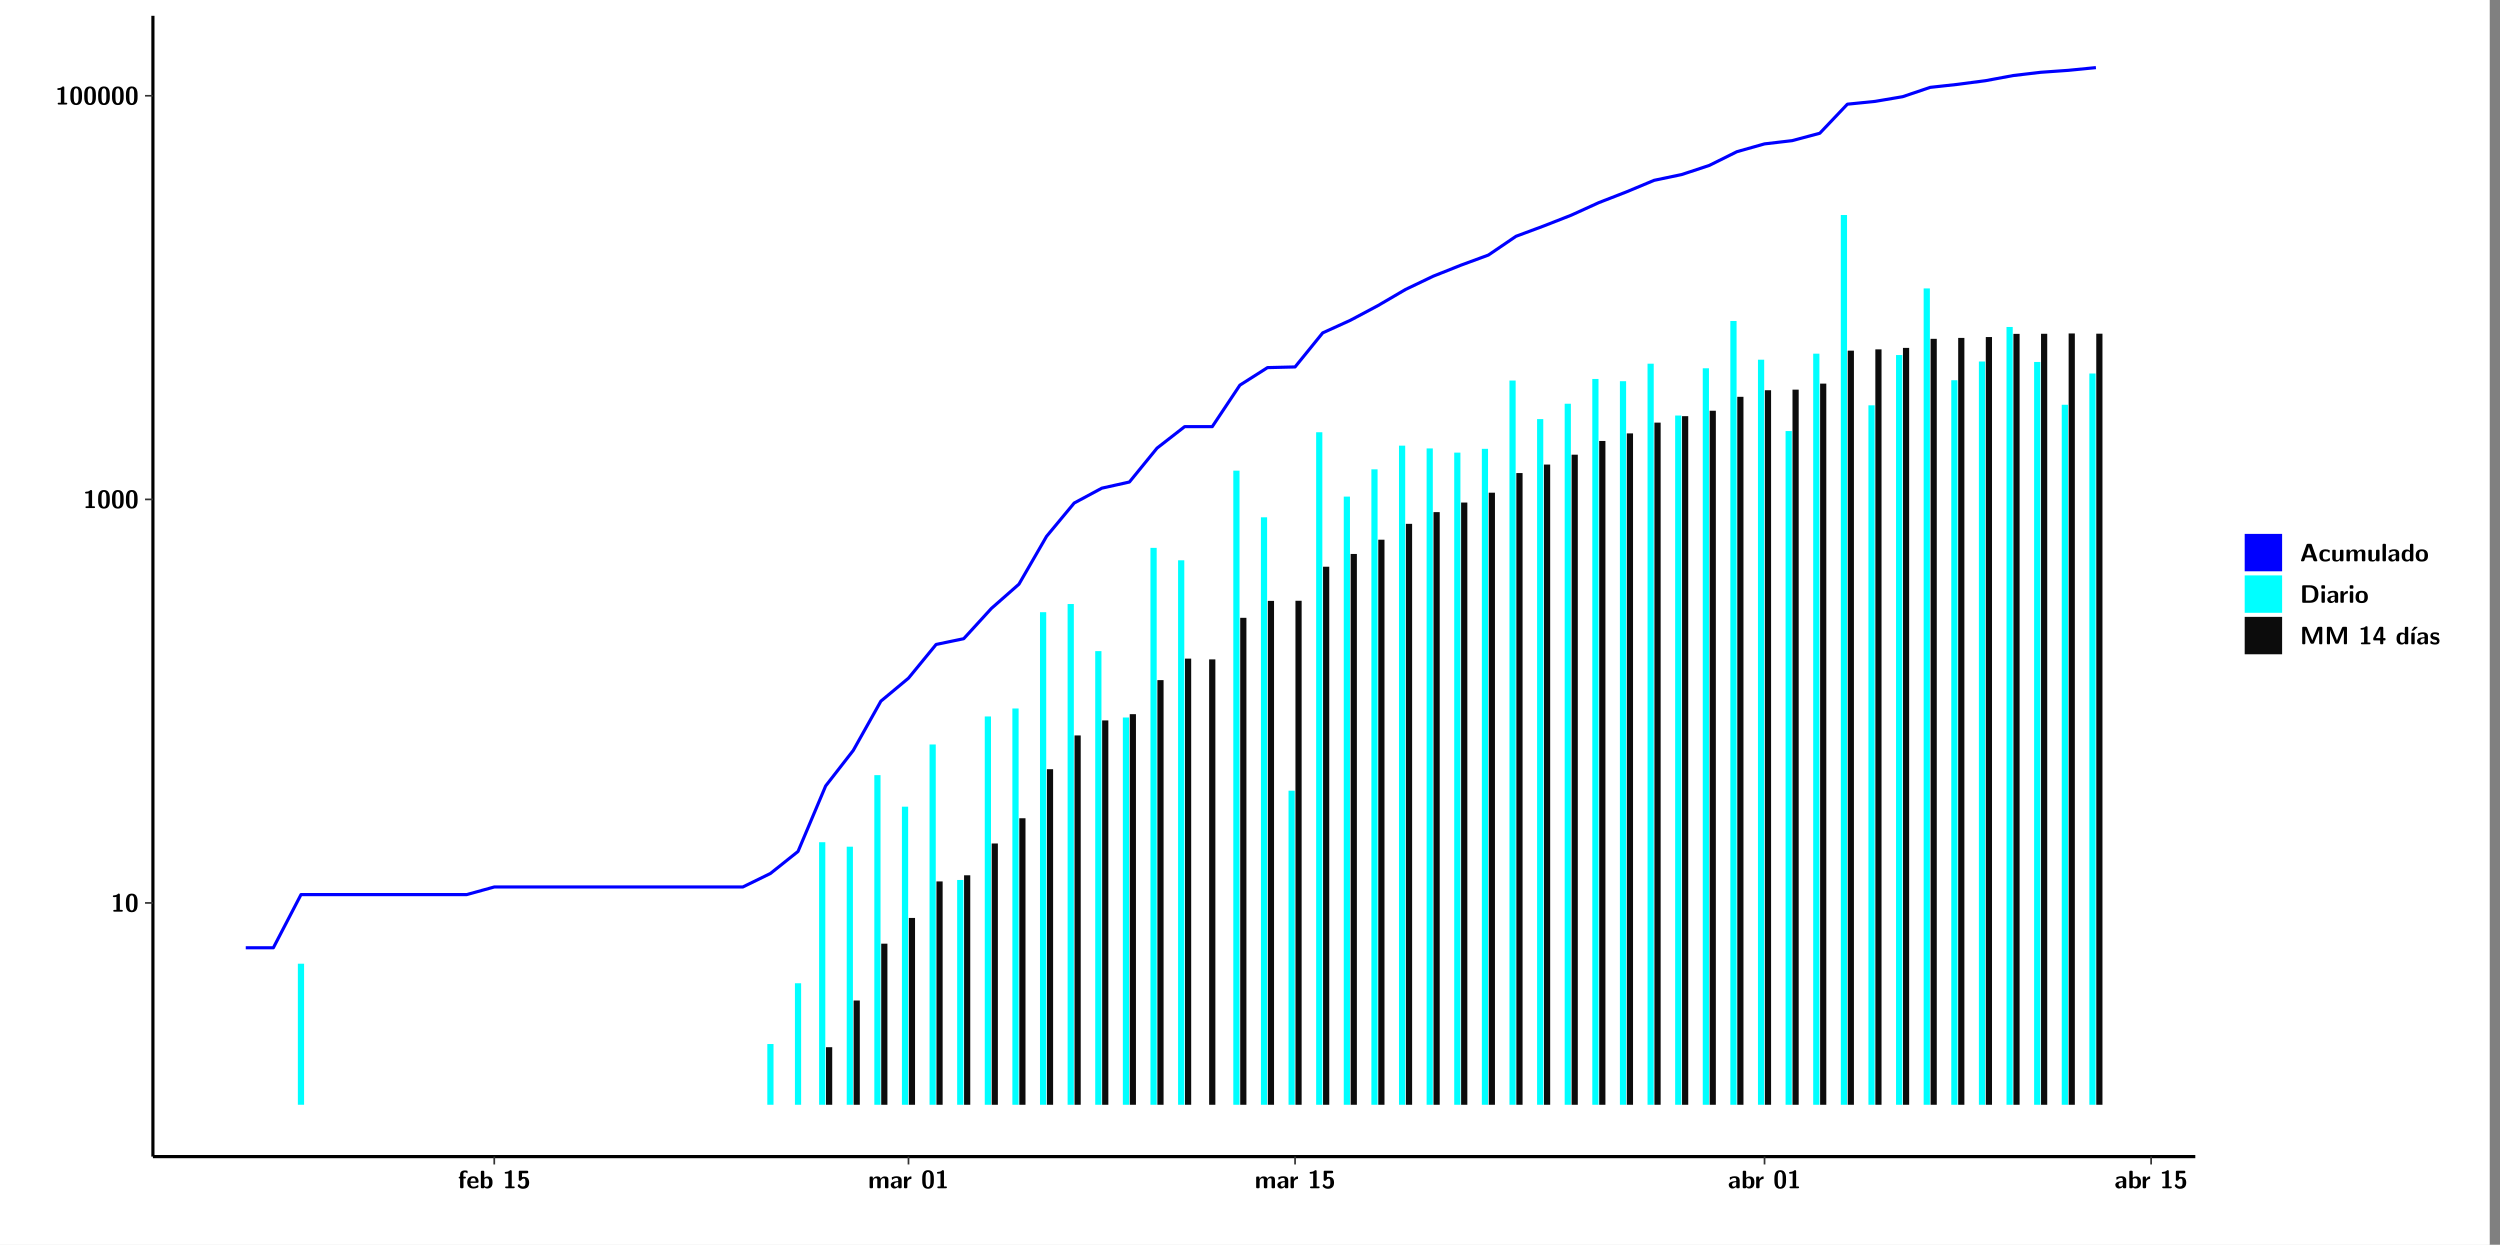 <?xml version="1.0" encoding="UTF-8"?>
<svg xmlns="http://www.w3.org/2000/svg" xmlns:xlink="http://www.w3.org/1999/xlink" width="867.653pt" height="432pt" viewBox="0 0 867.653 432" version="1.1">
<rect x="0" y="0" width="867.653" height="432" fill="#808080" stroke="none"/>
<defs>
<g>
<symbol overflow="visible" id="glyph0-0">
<path style="stroke:none;" d=""/>
</symbol>
<symbol overflow="visible" id="glyph0-1">
<path style="stroke:none;" d="M 3.109 -5.859 C 3.109 -6.016 3.109 -6.281 2.719 -6.281 C 2.547 -6.281 2.516 -6.266 2.406 -6.156 C 2.25 -6.016 1.922 -5.688 1.047 -5.672 C 0.891 -5.672 0.672 -5.609 0.672 -5.359 C 0.672 -5.047 0.969 -5.047 1.094 -5.047 C 1.344 -5.047 1.656 -5.078 1.906 -5.156 L 1.906 -0.625 L 1.234 -0.625 C 1.109 -0.625 0.812 -0.625 0.812 -0.312 C 0.812 0 1.109 0 1.234 0 L 3.719 0 C 3.828 0 4.141 0 4.141 -0.312 C 4.141 -0.625 3.828 -0.625 3.719 -0.625 L 3.109 -0.625 Z M 3.109 -5.859 "/>
</symbol>
<symbol overflow="visible" id="glyph0-2">
<path style="stroke:none;" d="M 4.438 -3 C 4.438 -4.203 4.438 -6.281 2.406 -6.281 C 0.375 -6.281 0.375 -4.219 0.375 -3 C 0.375 -1.812 0.375 0.188 2.406 0.188 C 4.438 0.188 4.438 -1.781 4.438 -3 Z M 2.406 -0.438 C 1.75 -0.438 1.656 -1.25 1.625 -1.484 C 1.562 -1.953 1.562 -2.766 1.562 -3.125 C 1.562 -3.641 1.562 -4.203 1.625 -4.641 C 1.641 -4.875 1.734 -5.641 2.406 -5.641 C 3.047 -5.641 3.156 -4.906 3.188 -4.734 C 3.25 -4.281 3.25 -3.594 3.25 -3.125 C 3.25 -2.625 3.25 -1.953 3.188 -1.469 C 3.156 -1.234 3.062 -0.438 2.406 -0.438 Z M 2.406 -0.438 "/>
</symbol>
<symbol overflow="visible" id="glyph0-3">
<path style="stroke:none;" d="M 1.922 -3.391 L 2.344 -3.391 C 2.453 -3.391 2.766 -3.391 2.766 -3.703 C 2.766 -4.016 2.453 -4.016 2.344 -4.016 L 1.891 -4.016 L 1.891 -4.969 C 1.891 -5.203 1.891 -5.547 2.469 -5.547 C 2.75 -5.547 2.922 -5.469 3.094 -5.297 C 3.156 -5.234 3.188 -5.219 3.219 -5.219 C 3.344 -5.219 3.344 -5.297 3.344 -5.438 L 3.344 -5.844 C 3.344 -6.062 3.328 -6.062 3.031 -6.125 C 2.781 -6.188 2.594 -6.188 2.469 -6.188 C 1.812 -6.188 0.75 -6.031 0.75 -4.719 L 0.75 -4.016 C 0.562 -4.016 0.266 -4.016 0.266 -3.703 C 0.266 -3.391 0.562 -3.391 0.75 -3.391 L 0.75 -0.422 C 0.75 -0.109 0.844 0 1.172 0 L 1.5 0 C 1.828 0 1.922 -0.109 1.922 -0.422 Z M 1.922 -3.391 "/>
</symbol>
<symbol overflow="visible" id="glyph0-4">
<path style="stroke:none;" d="M 3.781 -1.875 C 3.984 -1.875 4.203 -1.891 4.203 -2.281 C 4.203 -3.406 3.672 -4.156 2.359 -4.156 C 0.969 -4.156 0.266 -3.375 0.266 -2.047 C 0.266 -0.609 1.109 0.094 2.484 0.094 C 2.812 0.094 3.312 0.047 3.891 -0.234 C 4.078 -0.328 4.141 -0.359 4.141 -0.469 C 4.141 -0.531 4.125 -0.781 4.109 -0.844 C 4.078 -1.125 4.062 -1.125 3.984 -1.125 C 3.953 -1.125 3.938 -1.125 3.844 -1.047 C 3.328 -0.594 2.797 -0.531 2.516 -0.531 C 1.531 -0.531 1.422 -1.312 1.391 -1.875 Z M 1.406 -2.344 C 1.422 -2.875 1.609 -3.531 2.359 -3.531 C 3.062 -3.531 3.203 -3.031 3.219 -2.344 Z M 1.406 -2.344 "/>
</symbol>
<symbol overflow="visible" id="glyph0-5">
<path style="stroke:none;" d="M 1.703 -5.656 C 1.703 -5.938 1.641 -6.078 1.281 -6.078 L 0.953 -6.078 C 0.641 -6.078 0.531 -5.984 0.531 -5.656 L 0.531 -0.422 C 0.531 -0.109 0.625 0 0.953 0 L 1.312 0 C 1.453 0 1.719 0 1.734 -0.344 C 2.125 0.094 2.578 0.094 2.719 0.094 C 4.578 0.094 4.578 -1.594 4.578 -2.031 C 4.578 -2.453 4.578 -4.109 2.938 -4.109 C 2.219 -4.109 1.781 -3.703 1.703 -3.625 Z M 1.734 -3.172 C 1.844 -3.281 2.109 -3.484 2.5 -3.484 C 3.391 -3.484 3.391 -2.672 3.391 -2.016 C 3.391 -1.375 3.391 -0.531 2.406 -0.531 C 2.047 -0.531 1.828 -0.75 1.734 -0.875 Z M 1.734 -3.172 "/>
</symbol>
<symbol overflow="visible" id="glyph0-6">
<path style="stroke:none;" d="M 1.859 -5.203 L 3.578 -5.203 C 4 -5.203 4 -5.406 4 -5.641 C 4 -5.875 4 -6.078 3.578 -6.078 L 1.141 -6.078 C 0.875 -6.078 0.734 -6.031 0.734 -5.688 L 0.734 -3 C 0.734 -2.609 0.922 -2.594 1.172 -2.594 C 1.391 -2.594 1.469 -2.594 1.594 -2.812 C 1.812 -3.141 2.109 -3.328 2.469 -3.328 C 3.047 -3.328 3.047 -2.656 3.047 -1.969 C 3.047 -1.297 3.047 -0.625 2.125 -0.625 C 1.844 -0.625 1.25 -0.703 0.906 -1.406 C 0.875 -1.453 0.844 -1.5 0.781 -1.5 C 0.719 -1.5 0.703 -1.469 0.656 -1.391 C 0.531 -1.188 0.328 -0.891 0.328 -0.828 C 0.328 -0.75 0.891 0.188 2.141 0.188 C 3.562 0.188 4.328 -0.516 4.328 -1.938 C 4.328 -3.094 3.844 -3.953 2.5 -3.953 C 2.281 -3.953 2.078 -3.922 1.859 -3.844 Z M 1.859 -5.203 "/>
</symbol>
<symbol overflow="visible" id="glyph0-7">
<path style="stroke:none;" d="M 7.062 -2.844 C 7.062 -3.75 6.672 -4.109 5.781 -4.109 C 5.156 -4.109 4.688 -3.828 4.359 -3.25 C 4.219 -4.078 3.484 -4.109 3.109 -4.109 C 2.938 -4.109 2.578 -4.109 2.188 -3.828 C 1.906 -3.625 1.734 -3.344 1.672 -3.203 L 1.672 -3.641 C 1.672 -3.922 1.609 -4.062 1.25 -4.062 L 0.953 -4.062 C 0.625 -4.062 0.531 -3.969 0.531 -3.641 L 0.531 -0.422 C 0.531 -0.109 0.625 0 0.953 0 L 1.297 0 C 1.625 0 1.719 -0.109 1.719 -0.422 L 1.719 -2.359 C 1.719 -3.141 2.25 -3.484 2.688 -3.484 C 3.109 -3.484 3.203 -3.297 3.203 -2.828 L 3.203 -0.422 C 3.203 -0.109 3.297 0 3.625 0 L 3.969 0 C 4.297 0 4.391 -0.109 4.391 -0.422 L 4.391 -2.359 C 4.391 -3.141 4.922 -3.484 5.359 -3.484 C 5.781 -3.484 5.875 -3.297 5.875 -2.828 L 5.875 -0.422 C 5.875 -0.109 5.969 0 6.297 0 L 6.641 0 C 6.984 0 7.062 -0.109 7.062 -0.422 Z M 7.062 -2.844 "/>
</symbol>
<symbol overflow="visible" id="glyph0-8">
<path style="stroke:none;" d="M 4.062 -2.766 C 4.062 -4.156 2.734 -4.156 2.297 -4.156 C 1.891 -4.156 1.453 -4.125 0.859 -3.891 C 0.672 -3.797 0.625 -3.781 0.625 -3.688 C 0.625 -3.625 0.688 -3.109 0.688 -3.047 C 0.703 -2.984 0.75 -2.938 0.812 -2.938 C 0.844 -2.938 0.875 -2.969 0.906 -3 C 1.281 -3.391 1.719 -3.578 2.266 -3.578 C 2.734 -3.578 2.875 -3.297 2.875 -2.781 L 2.875 -2.469 C 2.562 -2.469 0.266 -2.453 0.266 -1.172 C 0.266 -0.547 0.766 0.094 1.531 0.094 C 1.828 0.094 2.484 0.016 2.906 -0.594 L 2.906 -0.422 C 2.906 -0.141 2.969 0 3.328 0 L 3.641 0 C 3.984 0 4.062 -0.109 4.062 -0.422 Z M 2.875 -1.344 C 2.875 -0.531 2.047 -0.531 2.016 -0.531 C 1.641 -0.531 1.406 -0.844 1.406 -1.188 C 1.406 -2.047 2.625 -2.109 2.875 -2.109 Z M 2.875 -1.344 "/>
</symbol>
<symbol overflow="visible" id="glyph0-9">
<path style="stroke:none;" d="M 1.703 -2.016 C 1.703 -2.844 2.391 -3.188 2.938 -3.219 C 3.109 -3.234 3.125 -3.234 3.125 -3.469 L 3.125 -3.875 C 3.125 -4.047 3.125 -4.109 2.969 -4.109 C 2.719 -4.109 2.078 -4.031 1.672 -3.078 L 1.656 -3.078 L 1.656 -3.641 C 1.656 -3.922 1.594 -4.062 1.234 -4.062 L 0.953 -4.062 C 0.641 -4.062 0.531 -3.969 0.531 -3.641 L 0.531 -0.422 C 0.531 -0.109 0.625 0 0.953 0 L 1.281 0 C 1.609 0 1.703 -0.109 1.703 -0.422 Z M 1.703 -2.016 "/>
</symbol>
<symbol overflow="visible" id="glyph0-10">
<path style="stroke:none;" d="M 4.156 -5.703 C 4.031 -6.078 3.766 -6.078 3.594 -6.078 L 2.828 -6.078 C 2.641 -6.078 2.391 -6.078 2.266 -5.703 L 0.406 -0.406 C 0.375 -0.297 0.375 -0.281 0.375 -0.234 C 0.375 0 0.594 0 0.703 0 L 1.031 0 C 1.188 0 1.453 0 1.578 -0.344 L 1.922 -1.328 L 4.344 -1.328 L 4.641 -0.484 C 4.75 -0.172 4.812 0 5.234 0 L 5.703 0 C 5.828 0 6.047 0 6.047 -0.234 C 6.047 -0.281 6.047 -0.297 6 -0.406 Z M 2.812 -3.938 C 2.938 -4.328 3.062 -4.656 3.125 -4.969 L 3.141 -4.969 C 3.188 -4.766 3.188 -4.75 3.25 -4.547 L 4.078 -2.078 L 2.188 -2.078 Z M 2.812 -3.938 "/>
</symbol>
<symbol overflow="visible" id="glyph0-11">
<path style="stroke:none;" d="M 4 -0.438 C 4 -0.531 3.969 -0.938 3.953 -1.047 C 3.953 -1.078 3.938 -1.172 3.844 -1.172 C 3.812 -1.172 3.797 -1.172 3.703 -1.078 C 3.562 -0.953 3.141 -0.594 2.422 -0.594 C 1.516 -0.594 1.516 -1.469 1.516 -2.031 C 1.516 -2.75 1.562 -3.484 2.453 -3.484 C 3.031 -3.484 3.266 -3.344 3.578 -3.078 C 3.688 -2.984 3.703 -2.984 3.734 -2.984 C 3.828 -2.984 3.844 -3.062 3.844 -3.094 C 3.859 -3.172 3.953 -3.656 3.953 -3.703 C 3.953 -3.781 3.891 -3.812 3.75 -3.891 C 3.328 -4.078 3.062 -4.156 2.453 -4.156 C 1.141 -4.156 0.328 -3.547 0.328 -2.016 C 0.328 -0.562 1.078 0.094 2.406 0.094 C 2.641 0.094 3.172 0.094 3.75 -0.203 C 4 -0.344 4 -0.344 4 -0.438 Z M 4 -0.438 "/>
</symbol>
<symbol overflow="visible" id="glyph0-12">
<path style="stroke:none;" d="M 4.391 -3.594 C 4.391 -3.875 4.328 -4.016 3.969 -4.016 L 3.609 -4.016 C 3.281 -4.016 3.188 -3.906 3.188 -3.594 L 3.188 -1.516 C 3.188 -0.938 2.891 -0.438 2.266 -0.438 C 1.766 -0.438 1.719 -0.562 1.719 -1.031 L 1.719 -3.594 C 1.719 -3.875 1.656 -4.016 1.297 -4.016 L 0.953 -4.016 C 0.625 -4.016 0.531 -3.922 0.531 -3.594 L 0.531 -1.109 C 0.531 -0.172 1.031 0.094 1.953 0.094 C 2.188 0.094 2.812 0.094 3.219 -0.656 L 3.219 -0.422 C 3.219 -0.141 3.281 0 3.641 0 L 3.969 0 C 4.297 0 4.391 -0.109 4.391 -0.422 Z M 4.391 -3.594 "/>
</symbol>
<symbol overflow="visible" id="glyph0-13">
<path style="stroke:none;" d="M 1.703 -5.656 C 1.703 -5.938 1.641 -6.078 1.281 -6.078 L 0.953 -6.078 C 0.641 -6.078 0.531 -5.984 0.531 -5.656 L 0.531 -0.422 C 0.531 -0.109 0.625 0 0.953 0 L 1.281 0 C 1.609 0 1.703 -0.109 1.703 -0.422 Z M 1.703 -5.656 "/>
</symbol>
<symbol overflow="visible" id="glyph0-14">
<path style="stroke:none;" d="M 4.375 -5.656 C 4.375 -5.938 4.312 -6.078 3.953 -6.078 L 3.625 -6.078 C 3.297 -6.078 3.203 -5.969 3.203 -5.656 L 3.203 -3.672 C 2.812 -4.047 2.375 -4.109 2.109 -4.109 C 0.328 -4.109 0.328 -2.422 0.328 -2 C 0.328 -1.594 0.328 0.094 2.062 0.094 C 2.422 0.094 2.812 -0.016 3.188 -0.406 C 3.188 -0.094 3.297 0 3.609 0 L 3.953 0 C 4.281 0 4.375 -0.109 4.375 -0.422 Z M 3.188 -1.094 C 3.188 -0.953 3.188 -0.875 2.922 -0.688 C 2.703 -0.547 2.5 -0.531 2.406 -0.531 C 1.516 -0.531 1.516 -1.344 1.516 -2 C 1.516 -2.656 1.516 -3.484 2.5 -3.484 C 2.75 -3.484 2.984 -3.391 3.188 -3.203 Z M 3.188 -1.094 "/>
</symbol>
<symbol overflow="visible" id="glyph0-15">
<path style="stroke:none;" d="M 4.547 -1.969 C 4.547 -3.406 3.844 -4.156 2.406 -4.156 C 0.953 -4.156 0.266 -3.391 0.266 -1.969 C 0.266 -0.547 1.031 0.094 2.406 0.094 C 3.781 0.094 4.547 -0.531 4.547 -1.969 Z M 2.406 -0.594 C 1.469 -0.594 1.469 -1.375 1.469 -2.078 C 1.469 -2.75 1.469 -3.531 2.406 -3.531 C 3.344 -3.531 3.344 -2.766 3.344 -2.078 C 3.344 -1.391 3.344 -0.594 2.406 -0.594 Z M 2.406 -0.594 "/>
</symbol>
<symbol overflow="visible" id="glyph0-16">
<path style="stroke:none;" d="M 1.219 -6.078 C 0.906 -6.078 0.797 -5.984 0.797 -5.656 L 0.797 -0.422 C 0.797 -0.109 0.891 0 1.219 0 L 3.531 0 C 5.672 0 6.422 -1.281 6.422 -3 C 6.422 -3.688 6.297 -4.547 5.812 -5.156 C 5.156 -5.984 4.109 -6.078 3.531 -6.078 Z M 2.062 -0.75 L 2.062 -5.328 L 3.188 -5.328 C 5.078 -5.328 5.156 -3.984 5.156 -3 C 5.156 -2 5.062 -0.75 3.188 -0.75 Z M 2.062 -0.75 "/>
</symbol>
<symbol overflow="visible" id="glyph0-17">
<path style="stroke:none;" d="M 0.891 -6.094 C 0.609 -6.094 0.469 -6.047 0.469 -5.688 L 0.469 -5.281 C 0.469 -5 0.562 -4.891 0.891 -4.891 L 1.344 -4.891 C 1.766 -4.891 1.766 -5.078 1.766 -5.484 C 1.766 -5.906 1.766 -6.094 1.344 -6.094 Z M 1.703 -3.594 C 1.703 -3.875 1.641 -4.016 1.281 -4.016 L 0.953 -4.016 C 0.641 -4.016 0.531 -3.922 0.531 -3.594 L 0.531 -0.422 C 0.531 -0.109 0.625 0 0.953 0 L 1.281 0 C 1.609 0 1.703 -0.109 1.703 -0.422 Z M 1.703 -3.594 "/>
</symbol>
<symbol overflow="visible" id="glyph0-18">
<path style="stroke:none;" d="M 4.859 -2.859 C 4.688 -2.422 4.359 -1.609 4.281 -1.312 C 4.203 -1.625 3.844 -2.484 3.656 -2.953 L 2.531 -5.719 C 2.391 -6.078 2.109 -6.078 1.953 -6.078 L 1.219 -6.078 C 0.906 -6.078 0.797 -5.984 0.797 -5.656 L 0.797 -0.422 C 0.797 -0.109 0.891 0 1.219 0 L 1.453 0 C 1.781 0 1.875 -0.109 1.875 -0.422 L 1.875 -4.953 L 1.891 -4.953 C 1.984 -4.562 2.375 -3.578 2.578 -3.062 L 3.609 -0.562 C 3.766 -0.188 3.969 -0.188 4.266 -0.188 C 4.562 -0.188 4.781 -0.188 4.938 -0.562 L 6.062 -3.328 C 6.141 -3.531 6.625 -4.719 6.672 -4.953 L 6.688 -4.953 L 6.688 -0.422 C 6.688 -0.141 6.75 0 7.109 0 L 7.344 0 C 7.672 0 7.766 -0.109 7.766 -0.422 L 7.766 -5.656 C 7.766 -5.938 7.703 -6.078 7.344 -6.078 L 6.609 -6.078 C 6.391 -6.078 6.172 -6.062 6.016 -5.703 Z M 4.859 -2.859 "/>
</symbol>
<symbol overflow="visible" id="glyph0-19">
<path style="stroke:none;" d="M 0.344 -2.297 C 0.266 -2.172 0.266 -2.141 0.266 -1.984 L 0.266 -1.766 C 0.266 -1.484 0.328 -1.344 0.688 -1.344 L 2.672 -1.344 L 2.672 -0.422 C 2.672 -0.141 2.719 0 3.078 0 L 3.328 0 C 3.656 0 3.75 -0.109 3.75 -0.422 L 3.75 -1.344 L 4.125 -1.344 C 4.391 -1.344 4.547 -1.406 4.547 -1.75 C 4.547 -2.078 4.422 -2.172 4.125 -2.172 L 3.75 -2.172 L 3.75 -5.656 C 3.75 -5.984 3.656 -6.078 3.328 -6.078 L 2.688 -6.078 C 2.531 -6.078 2.391 -6.078 2.281 -5.875 Z M 1.188 -2.172 C 2.578 -4.75 2.672 -5.016 2.703 -5.156 L 2.719 -5.156 L 2.719 -2.172 Z M 1.188 -2.172 "/>
</symbol>
<symbol overflow="visible" id="glyph0-20">
<path style="stroke:none;" d="M 3.906 -5.844 C 3.953 -5.875 4 -5.922 4 -5.969 C 4 -6.078 3.906 -6.078 3.766 -6.078 L 3.047 -6.078 C 2.875 -6.078 2.859 -6.078 2.781 -5.984 L 2.031 -4.953 C 1.953 -4.859 1.953 -4.844 1.953 -4.828 C 1.953 -4.703 2.047 -4.703 2.188 -4.703 L 2.516 -4.703 Z M 3.906 -5.844 "/>
</symbol>
<symbol overflow="visible" id="glyph0-21">
<path style="stroke:none;" d="M 1.703 -3.594 C 1.703 -3.875 1.641 -4.016 1.281 -4.016 L 0.953 -4.016 C 0.641 -4.016 0.531 -3.922 0.531 -3.594 L 0.531 -0.422 C 0.531 -0.109 0.625 0 0.953 0 L 1.281 0 C 1.609 0 1.703 -0.109 1.703 -0.422 Z M 1.703 -3.594 "/>
</symbol>
<symbol overflow="visible" id="glyph0-22">
<path style="stroke:none;" d="M 3.469 -1.234 C 3.469 -1.734 3.203 -2.031 3.047 -2.172 C 2.703 -2.484 2.391 -2.547 2.031 -2.609 C 1.547 -2.703 1.188 -2.766 1.188 -3.109 C 1.188 -3.469 1.484 -3.547 1.828 -3.547 C 2.406 -3.547 2.719 -3.328 2.953 -3.125 C 3.047 -3.047 3.062 -3.047 3.094 -3.047 C 3.188 -3.047 3.203 -3.125 3.203 -3.156 C 3.219 -3.219 3.312 -3.719 3.312 -3.766 C 3.312 -3.906 2.844 -4.031 2.75 -4.062 C 2.406 -4.156 2.125 -4.156 1.891 -4.156 C 1.5 -4.156 0.328 -4.156 0.328 -2.906 C 0.328 -2.484 0.516 -2.219 0.75 -2 C 1.062 -1.734 1.406 -1.672 1.906 -1.562 C 2.156 -1.531 2.609 -1.453 2.609 -1.062 C 2.609 -0.656 2.266 -0.594 1.922 -0.594 C 1.531 -0.594 1.047 -0.703 0.625 -1.188 C 0.594 -1.234 0.562 -1.266 0.516 -1.266 C 0.422 -1.266 0.406 -1.188 0.391 -1.125 C 0.375 -1.016 0.266 -0.516 0.266 -0.422 C 0.266 -0.266 0.922 -0.062 0.922 -0.047 C 1.406 0.094 1.766 0.094 1.922 0.094 C 2.359 0.094 3.469 0.062 3.469 -1.234 Z M 3.469 -1.234 "/>
</symbol>
</g>
<clipPath id="clip1">
  <path d="M 0 0 L 864.012 0 L 864.012 432 L 0 432 Z M 0 0 "/>
</clipPath>
<clipPath id="clip2">
  <path d="M 53.07 5.473 L 761.902 5.473 L 761.902 401.414 L 53.07 401.414 Z M 53.07 5.473 "/>
</clipPath>
</defs>
<g id="surface1">
<g clip-path="url(#clip1)" clip-rule="nonzero">
<path style="fill-rule:nonzero;fill:rgb(100%,100%,100%);fill-opacity:1;stroke-width:0.598;stroke-linecap:round;stroke-linejoin:round;stroke:rgb(100%,100%,100%);stroke-opacity:1;stroke-miterlimit:10;" d="M 0 0 L 0 432.004 L 864.012 432.004 L 864.012 0 Z M 0 0 " transform="matrix(1,0,0,-1,0,432)"/>
</g>
<g clip-path="url(#clip2)" clip-rule="nonzero">
<path style=" stroke:none;fill-rule:nonzero;fill:rgb(100%,100%,100%);fill-opacity:1;" d="M 53.07 401.414 L 53.07 5.473 L 761.902 5.473 L 761.902 401.414 Z M 53.07 401.414 "/>
</g>
<path style=" stroke:none;fill-rule:nonzero;fill:rgb(0%,100%,100%);fill-opacity:1;" d="M 103.375 383.422 L 103.375 334.465 L 105.535 334.465 L 105.535 383.422 Z M 103.375 383.422 "/>
<path style=" stroke:none;fill-rule:nonzero;fill:rgb(0%,100%,100%);fill-opacity:1;" d="M 266.305 383.422 L 266.305 362.34 L 268.457 362.34 L 268.457 383.422 Z M 266.305 383.422 "/>
<path style=" stroke:none;fill-rule:nonzero;fill:rgb(0%,100%,100%);fill-opacity:1;" d="M 275.891 383.422 L 275.891 341.25 L 278.039 341.25 L 278.039 383.422 Z M 275.891 383.422 "/>
<path style=" stroke:none;fill-rule:nonzero;fill:rgb(0%,100%,100%);fill-opacity:1;" d="M 284.277 383.422 L 284.277 292.301 L 286.43 292.301 L 286.43 383.422 Z M 284.277 383.422 "/>
<path style=" stroke:none;fill-rule:nonzero;fill:rgb(4.999%,4.999%,4.999%);fill-opacity:1;" d="M 286.668 383.422 L 286.668 363.445 L 288.832 363.445 L 288.832 383.422 Z M 286.668 383.422 "/>
<path style=" stroke:none;fill-rule:nonzero;fill:rgb(0%,100%,100%);fill-opacity:1;" d="M 293.863 383.422 L 293.863 293.855 L 296.016 293.855 L 296.016 383.422 Z M 293.863 383.422 "/>
<path style=" stroke:none;fill-rule:nonzero;fill:rgb(4.999%,4.999%,4.999%);fill-opacity:1;" d="M 296.254 383.422 L 296.254 347.238 L 298.406 347.238 L 298.406 383.422 Z M 296.254 383.422 "/>
<path style=" stroke:none;fill-rule:nonzero;fill:rgb(0%,100%,100%);fill-opacity:1;" d="M 303.445 383.422 L 303.445 269.02 L 305.598 269.02 L 305.598 383.422 Z M 303.445 383.422 "/>
<path style=" stroke:none;fill-rule:nonzero;fill:rgb(4.999%,4.999%,4.999%);fill-opacity:1;" d="M 305.836 383.422 L 305.836 327.512 L 307.988 327.512 L 307.988 383.422 Z M 305.836 383.422 "/>
<path style=" stroke:none;fill-rule:nonzero;fill:rgb(0%,100%,100%);fill-opacity:1;" d="M 313.02 383.422 L 313.02 279.969 L 315.184 279.969 L 315.184 383.422 Z M 313.02 383.422 "/>
<path style=" stroke:none;fill-rule:nonzero;fill:rgb(4.999%,4.999%,4.999%);fill-opacity:1;" d="M 315.422 383.422 L 315.422 318.582 L 317.574 318.582 L 317.574 383.422 Z M 315.422 383.422 "/>
<path style=" stroke:none;fill-rule:nonzero;fill:rgb(0%,100%,100%);fill-opacity:1;" d="M 322.605 383.422 L 322.605 258.379 L 324.766 258.379 L 324.766 383.422 Z M 322.605 383.422 "/>
<path style=" stroke:none;fill-rule:nonzero;fill:rgb(4.999%,4.999%,4.999%);fill-opacity:1;" d="M 325.004 383.422 L 325.004 305.91 L 327.156 305.91 L 327.156 383.422 Z M 325.004 383.422 "/>
<path style=" stroke:none;fill-rule:nonzero;fill:rgb(0%,100%,100%);fill-opacity:1;" d="M 332.188 383.422 L 332.188 305.402 L 334.352 305.402 L 334.352 383.422 Z M 332.188 383.422 "/>
<path style=" stroke:none;fill-rule:nonzero;fill:rgb(4.999%,4.999%,4.999%);fill-opacity:1;" d="M 334.59 383.422 L 334.59 303.777 L 336.742 303.777 L 336.742 383.422 Z M 334.59 383.422 "/>
<path style=" stroke:none;fill-rule:nonzero;fill:rgb(0%,100%,100%);fill-opacity:1;" d="M 341.773 383.422 L 341.773 248.656 L 343.934 248.656 L 343.934 383.422 Z M 341.773 383.422 "/>
<path style=" stroke:none;fill-rule:nonzero;fill:rgb(4.999%,4.999%,4.999%);fill-opacity:1;" d="M 344.172 383.422 L 344.172 292.742 L 346.324 292.742 L 346.324 383.422 Z M 344.172 383.422 "/>
<path style=" stroke:none;fill-rule:nonzero;fill:rgb(0%,100%,100%);fill-opacity:1;" d="M 351.355 383.422 L 351.355 245.887 L 353.52 245.887 L 353.52 383.422 Z M 351.355 383.422 "/>
<path style=" stroke:none;fill-rule:nonzero;fill:rgb(4.999%,4.999%,4.999%);fill-opacity:1;" d="M 353.758 383.422 L 353.758 283.984 L 355.91 283.984 L 355.91 383.422 Z M 353.758 383.422 "/>
<path style=" stroke:none;fill-rule:nonzero;fill:rgb(0%,100%,100%);fill-opacity:1;" d="M 360.941 383.422 L 360.941 212.469 L 363.102 212.469 L 363.102 383.422 Z M 360.941 383.422 "/>
<path style=" stroke:none;fill-rule:nonzero;fill:rgb(4.999%,4.999%,4.999%);fill-opacity:1;" d="M 363.344 383.422 L 363.344 266.965 L 365.492 266.965 L 365.492 383.422 Z M 363.344 383.422 "/>
<path style=" stroke:none;fill-rule:nonzero;fill:rgb(0%,100%,100%);fill-opacity:1;" d="M 370.523 383.422 L 370.523 209.633 L 372.688 209.633 L 372.688 383.422 Z M 370.523 383.422 "/>
<path style=" stroke:none;fill-rule:nonzero;fill:rgb(4.999%,4.999%,4.999%);fill-opacity:1;" d="M 372.926 383.422 L 372.926 255.242 L 375.078 255.242 L 375.078 383.422 Z M 372.926 383.422 "/>
<path style=" stroke:none;fill-rule:nonzero;fill:rgb(0%,100%,100%);fill-opacity:1;" d="M 380.109 383.422 L 380.109 225.98 L 382.27 225.98 L 382.27 383.422 Z M 380.109 383.422 "/>
<path style=" stroke:none;fill-rule:nonzero;fill:rgb(4.999%,4.999%,4.999%);fill-opacity:1;" d="M 382.512 383.422 L 382.512 250.031 L 384.664 250.031 L 384.664 383.422 Z M 382.512 383.422 "/>
<path style=" stroke:none;fill-rule:nonzero;fill:rgb(0%,100%,100%);fill-opacity:1;" d="M 389.695 383.422 L 389.695 249.016 L 391.855 249.016 L 391.855 383.422 Z M 389.695 383.422 "/>
<path style=" stroke:none;fill-rule:nonzero;fill:rgb(4.999%,4.999%,4.999%);fill-opacity:1;" d="M 392.094 383.422 L 392.094 247.859 L 394.246 247.859 L 394.246 383.422 Z M 392.094 383.422 "/>
<path style=" stroke:none;fill-rule:nonzero;fill:rgb(0%,100%,100%);fill-opacity:1;" d="M 399.277 383.422 L 399.277 190.145 L 401.441 190.145 L 401.441 383.422 Z M 399.277 383.422 "/>
<path style=" stroke:none;fill-rule:nonzero;fill:rgb(4.999%,4.999%,4.999%);fill-opacity:1;" d="M 401.68 383.422 L 401.68 236.043 L 403.832 236.043 L 403.832 383.422 Z M 401.68 383.422 "/>
<path style=" stroke:none;fill-rule:nonzero;fill:rgb(0%,100%,100%);fill-opacity:1;" d="M 408.863 383.422 L 408.863 194.457 L 411.023 194.457 L 411.023 383.422 Z M 408.863 383.422 "/>
<path style=" stroke:none;fill-rule:nonzero;fill:rgb(4.999%,4.999%,4.999%);fill-opacity:1;" d="M 411.262 383.422 L 411.262 228.582 L 413.414 228.582 L 413.414 383.422 Z M 411.262 383.422 "/>
<path style=" stroke:none;fill-rule:nonzero;fill:rgb(4.999%,4.999%,4.999%);fill-opacity:1;" d="M 419.641 383.422 L 419.641 228.848 L 421.805 228.848 L 421.805 383.422 Z M 419.641 383.422 "/>
<path style=" stroke:none;fill-rule:nonzero;fill:rgb(0%,100%,100%);fill-opacity:1;" d="M 428.031 383.422 L 428.031 163.344 L 430.191 163.344 L 430.191 383.422 Z M 428.031 383.422 "/>
<path style=" stroke:none;fill-rule:nonzero;fill:rgb(4.999%,4.999%,4.999%);fill-opacity:1;" d="M 430.43 383.422 L 430.43 214.422 L 432.582 214.422 L 432.582 383.422 Z M 430.43 383.422 "/>
<path style=" stroke:none;fill-rule:nonzero;fill:rgb(0%,100%,100%);fill-opacity:1;" d="M 437.613 383.422 L 437.613 179.535 L 439.766 179.535 L 439.766 383.422 Z M 437.613 383.422 "/>
<path style=" stroke:none;fill-rule:nonzero;fill:rgb(4.999%,4.999%,4.999%);fill-opacity:1;" d="M 440.016 383.422 L 440.016 208.547 L 442.168 208.547 L 442.168 383.422 Z M 440.016 383.422 "/>
<path style=" stroke:none;fill-rule:nonzero;fill:rgb(0%,100%,100%);fill-opacity:1;" d="M 447.199 383.422 L 447.199 274.418 L 449.352 274.418 L 449.352 383.422 Z M 447.199 383.422 "/>
<path style=" stroke:none;fill-rule:nonzero;fill:rgb(4.999%,4.999%,4.999%);fill-opacity:1;" d="M 449.602 383.422 L 449.602 208.504 L 451.75 208.504 L 451.75 383.422 Z M 449.602 383.422 "/>
<path style=" stroke:none;fill-rule:nonzero;fill:rgb(0%,100%,100%);fill-opacity:1;" d="M 456.781 383.422 L 456.781 150.016 L 458.934 150.016 L 458.934 383.422 Z M 456.781 383.422 "/>
<path style=" stroke:none;fill-rule:nonzero;fill:rgb(4.999%,4.999%,4.999%);fill-opacity:1;" d="M 459.176 383.422 L 459.176 196.688 L 461.336 196.688 L 461.336 383.422 Z M 459.176 383.422 "/>
<path style=" stroke:none;fill-rule:nonzero;fill:rgb(0%,100%,100%);fill-opacity:1;" d="M 466.367 383.422 L 466.367 172.352 L 468.52 172.352 L 468.52 383.422 Z M 466.367 383.422 "/>
<path style=" stroke:none;fill-rule:nonzero;fill:rgb(4.999%,4.999%,4.999%);fill-opacity:1;" d="M 468.758 383.422 L 468.758 192.258 L 470.922 192.258 L 470.922 383.422 Z M 468.758 383.422 "/>
<path style=" stroke:none;fill-rule:nonzero;fill:rgb(0%,100%,100%);fill-opacity:1;" d="M 475.953 383.422 L 475.953 162.887 L 478.102 162.887 L 478.102 383.422 Z M 475.953 383.422 "/>
<path style=" stroke:none;fill-rule:nonzero;fill:rgb(4.999%,4.999%,4.999%);fill-opacity:1;" d="M 478.344 383.422 L 478.344 187.312 L 480.504 187.312 L 480.504 383.422 Z M 478.344 383.422 "/>
<path style=" stroke:none;fill-rule:nonzero;fill:rgb(0%,100%,100%);fill-opacity:1;" d="M 485.535 383.422 L 485.535 154.668 L 487.688 154.668 L 487.688 383.422 Z M 485.535 383.422 "/>
<path style=" stroke:none;fill-rule:nonzero;fill:rgb(4.999%,4.999%,4.999%);fill-opacity:1;" d="M 487.926 383.422 L 487.926 181.805 L 490.09 181.805 L 490.09 383.422 Z M 487.926 383.422 "/>
<path style=" stroke:none;fill-rule:nonzero;fill:rgb(0%,100%,100%);fill-opacity:1;" d="M 495.121 383.422 L 495.121 155.633 L 497.273 155.633 L 497.273 383.422 Z M 495.121 383.422 "/>
<path style=" stroke:none;fill-rule:nonzero;fill:rgb(4.999%,4.999%,4.999%);fill-opacity:1;" d="M 497.512 383.422 L 497.512 177.738 L 499.672 177.738 L 499.672 383.422 Z M 497.512 383.422 "/>
<path style=" stroke:none;fill-rule:nonzero;fill:rgb(0%,100%,100%);fill-opacity:1;" d="M 504.703 383.422 L 504.703 157.086 L 506.855 157.086 L 506.855 383.422 Z M 504.703 383.422 "/>
<path style=" stroke:none;fill-rule:nonzero;fill:rgb(4.999%,4.999%,4.999%);fill-opacity:1;" d="M 507.094 383.422 L 507.094 174.414 L 509.258 174.414 L 509.258 383.422 Z M 507.094 383.422 "/>
<path style=" stroke:none;fill-rule:nonzero;fill:rgb(0%,100%,100%);fill-opacity:1;" d="M 514.289 383.422 L 514.289 155.773 L 516.441 155.773 L 516.441 383.422 Z M 514.289 383.422 "/>
<path style=" stroke:none;fill-rule:nonzero;fill:rgb(4.999%,4.999%,4.999%);fill-opacity:1;" d="M 516.68 383.422 L 516.68 170.996 L 518.84 170.996 L 518.84 383.422 Z M 516.68 383.422 "/>
<path style=" stroke:none;fill-rule:nonzero;fill:rgb(0%,100%,100%);fill-opacity:1;" d="M 523.871 383.422 L 523.871 132.07 L 526.023 132.07 L 526.023 383.422 Z M 523.871 383.422 "/>
<path style=" stroke:none;fill-rule:nonzero;fill:rgb(4.999%,4.999%,4.999%);fill-opacity:1;" d="M 526.262 383.422 L 526.262 164.18 L 528.426 164.18 L 528.426 383.422 Z M 526.262 383.422 "/>
<path style=" stroke:none;fill-rule:nonzero;fill:rgb(0%,100%,100%);fill-opacity:1;" d="M 533.457 383.422 L 533.457 145.449 L 535.609 145.449 L 535.609 383.422 Z M 533.457 383.422 "/>
<path style=" stroke:none;fill-rule:nonzero;fill:rgb(4.999%,4.999%,4.999%);fill-opacity:1;" d="M 535.848 383.422 L 535.848 161.23 L 538.008 161.23 L 538.008 383.422 Z M 535.848 383.422 "/>
<path style=" stroke:none;fill-rule:nonzero;fill:rgb(0%,100%,100%);fill-opacity:1;" d="M 543.039 383.422 L 543.039 140.121 L 545.191 140.121 L 545.191 383.422 Z M 543.039 383.422 "/>
<path style=" stroke:none;fill-rule:nonzero;fill:rgb(4.999%,4.999%,4.999%);fill-opacity:1;" d="M 545.434 383.422 L 545.434 157.805 L 547.594 157.805 L 547.594 383.422 Z M 545.434 383.422 "/>
<path style=" stroke:none;fill-rule:nonzero;fill:rgb(0%,100%,100%);fill-opacity:1;" d="M 552.625 383.422 L 552.625 131.523 L 554.777 131.523 L 554.777 383.422 Z M 552.625 383.422 "/>
<path style=" stroke:none;fill-rule:nonzero;fill:rgb(4.999%,4.999%,4.999%);fill-opacity:1;" d="M 555.016 383.422 L 555.016 153.043 L 557.18 153.043 L 557.18 383.422 Z M 555.016 383.422 "/>
<path style=" stroke:none;fill-rule:nonzero;fill:rgb(0%,100%,100%);fill-opacity:1;" d="M 562.207 383.422 L 562.207 132.301 L 564.359 132.301 L 564.359 383.422 Z M 562.207 383.422 "/>
<path style=" stroke:none;fill-rule:nonzero;fill:rgb(4.999%,4.999%,4.999%);fill-opacity:1;" d="M 564.602 383.422 L 564.602 150.414 L 566.762 150.414 L 566.762 383.422 Z M 564.602 383.422 "/>
<path style=" stroke:none;fill-rule:nonzero;fill:rgb(0%,100%,100%);fill-opacity:1;" d="M 571.793 383.422 L 571.793 126.223 L 573.945 126.223 L 573.945 383.422 Z M 571.793 383.422 "/>
<path style=" stroke:none;fill-rule:nonzero;fill:rgb(4.999%,4.999%,4.999%);fill-opacity:1;" d="M 574.184 383.422 L 574.184 146.676 L 576.348 146.676 L 576.348 383.422 Z M 574.184 383.422 "/>
<path style=" stroke:none;fill-rule:nonzero;fill:rgb(0%,100%,100%);fill-opacity:1;" d="M 581.379 383.422 L 581.379 144.215 L 583.531 144.215 L 583.531 383.422 Z M 581.379 383.422 "/>
<path style=" stroke:none;fill-rule:nonzero;fill:rgb(4.999%,4.999%,4.999%);fill-opacity:1;" d="M 583.77 383.422 L 583.77 144.434 L 585.922 144.434 L 585.922 383.422 Z M 583.77 383.422 "/>
<path style=" stroke:none;fill-rule:nonzero;fill:rgb(0%,100%,100%);fill-opacity:1;" d="M 590.961 383.422 L 590.961 127.816 L 593.113 127.816 L 593.113 383.422 Z M 590.961 383.422 "/>
<path style=" stroke:none;fill-rule:nonzero;fill:rgb(4.999%,4.999%,4.999%);fill-opacity:1;" d="M 593.352 383.422 L 593.352 142.551 L 595.504 142.551 L 595.504 383.422 Z M 593.352 383.422 "/>
<path style=" stroke:none;fill-rule:nonzero;fill:rgb(0%,100%,100%);fill-opacity:1;" d="M 600.535 383.422 L 600.535 111.398 L 602.699 111.398 L 602.699 383.422 Z M 600.535 383.422 "/>
<path style=" stroke:none;fill-rule:nonzero;fill:rgb(4.999%,4.999%,4.999%);fill-opacity:1;" d="M 602.938 383.422 L 602.938 137.719 L 605.09 137.719 L 605.09 383.422 Z M 602.938 383.422 "/>
<path style=" stroke:none;fill-rule:nonzero;fill:rgb(0%,100%,100%);fill-opacity:1;" d="M 610.121 383.422 L 610.121 124.836 L 612.281 124.836 L 612.281 383.422 Z M 610.121 383.422 "/>
<path style=" stroke:none;fill-rule:nonzero;fill:rgb(4.999%,4.999%,4.999%);fill-opacity:1;" d="M 612.52 383.422 L 612.52 135.438 L 614.672 135.438 L 614.672 383.422 Z M 612.52 383.422 "/>
<path style=" stroke:none;fill-rule:nonzero;fill:rgb(0%,100%,100%);fill-opacity:1;" d="M 619.703 383.422 L 619.703 149.605 L 621.867 149.605 L 621.867 383.422 Z M 619.703 383.422 "/>
<path style=" stroke:none;fill-rule:nonzero;fill:rgb(4.999%,4.999%,4.999%);fill-opacity:1;" d="M 622.105 383.422 L 622.105 135.23 L 624.258 135.23 L 624.258 383.422 Z M 622.105 383.422 "/>
<path style=" stroke:none;fill-rule:nonzero;fill:rgb(0%,100%,100%);fill-opacity:1;" d="M 629.289 383.422 L 629.289 122.746 L 631.449 122.746 L 631.449 383.422 Z M 629.289 383.422 "/>
<path style=" stroke:none;fill-rule:nonzero;fill:rgb(4.999%,4.999%,4.999%);fill-opacity:1;" d="M 631.688 383.422 L 631.688 133.137 L 633.84 133.137 L 633.84 383.422 Z M 631.688 383.422 "/>
<path style=" stroke:none;fill-rule:nonzero;fill:rgb(0%,100%,100%);fill-opacity:1;" d="M 638.871 383.422 L 638.871 74.625 L 641.035 74.625 L 641.035 383.422 Z M 638.871 383.422 "/>
<path style=" stroke:none;fill-rule:nonzero;fill:rgb(4.999%,4.999%,4.999%);fill-opacity:1;" d="M 641.273 383.422 L 641.273 121.699 L 643.426 121.699 L 643.426 383.422 Z M 641.273 383.422 "/>
<path style=" stroke:none;fill-rule:nonzero;fill:rgb(0%,100%,100%);fill-opacity:1;" d="M 648.457 383.422 L 648.457 140.668 L 650.617 140.668 L 650.617 383.422 Z M 648.457 383.422 "/>
<path style=" stroke:none;fill-rule:nonzero;fill:rgb(4.999%,4.999%,4.999%);fill-opacity:1;" d="M 650.859 383.422 L 650.859 121.25 L 653.008 121.25 L 653.008 383.422 Z M 650.859 383.422 "/>
<path style=" stroke:none;fill-rule:nonzero;fill:rgb(0%,100%,100%);fill-opacity:1;" d="M 658.039 383.422 L 658.039 123.223 L 660.203 123.223 L 660.203 383.422 Z M 658.039 383.422 "/>
<path style=" stroke:none;fill-rule:nonzero;fill:rgb(4.999%,4.999%,4.999%);fill-opacity:1;" d="M 660.441 383.422 L 660.441 120.742 L 662.594 120.742 L 662.594 383.422 Z M 660.441 383.422 "/>
<path style=" stroke:none;fill-rule:nonzero;fill:rgb(0%,100%,100%);fill-opacity:1;" d="M 667.625 383.422 L 667.625 100.102 L 669.785 100.102 L 669.785 383.422 Z M 667.625 383.422 "/>
<path style=" stroke:none;fill-rule:nonzero;fill:rgb(4.999%,4.999%,4.999%);fill-opacity:1;" d="M 670.027 383.422 L 670.027 117.594 L 672.18 117.594 L 672.18 383.422 Z M 670.027 383.422 "/>
<path style=" stroke:none;fill-rule:nonzero;fill:rgb(0%,100%,100%);fill-opacity:1;" d="M 677.211 383.422 L 677.211 131.961 L 679.371 131.961 L 679.371 383.422 Z M 677.211 383.422 "/>
<path style=" stroke:none;fill-rule:nonzero;fill:rgb(4.999%,4.999%,4.999%);fill-opacity:1;" d="M 679.609 383.422 L 679.609 117.277 L 681.762 117.277 L 681.762 383.422 Z M 679.609 383.422 "/>
<path style=" stroke:none;fill-rule:nonzero;fill:rgb(0%,100%,100%);fill-opacity:1;" d="M 686.793 383.422 L 686.793 125.465 L 688.957 125.465 L 688.957 383.422 Z M 686.793 383.422 "/>
<path style=" stroke:none;fill-rule:nonzero;fill:rgb(4.999%,4.999%,4.999%);fill-opacity:1;" d="M 689.195 383.422 L 689.195 116.977 L 691.348 116.977 L 691.348 383.422 Z M 689.195 383.422 "/>
<path style=" stroke:none;fill-rule:nonzero;fill:rgb(0%,100%,100%);fill-opacity:1;" d="M 696.379 383.422 L 696.379 113.48 L 698.539 113.48 L 698.539 383.422 Z M 696.379 383.422 "/>
<path style=" stroke:none;fill-rule:nonzero;fill:rgb(4.999%,4.999%,4.999%);fill-opacity:1;" d="M 698.777 383.422 L 698.777 115.871 L 700.93 115.871 L 700.93 383.422 Z M 698.777 383.422 "/>
<path style=" stroke:none;fill-rule:nonzero;fill:rgb(0%,100%,100%);fill-opacity:1;" d="M 705.961 383.422 L 705.961 125.625 L 708.125 125.625 L 708.125 383.422 Z M 705.961 383.422 "/>
<path style=" stroke:none;fill-rule:nonzero;fill:rgb(4.999%,4.999%,4.999%);fill-opacity:1;" d="M 708.363 383.422 L 708.363 115.84 L 710.516 115.84 L 710.516 383.422 Z M 708.363 383.422 "/>
<path style=" stroke:none;fill-rule:nonzero;fill:rgb(0%,100%,100%);fill-opacity:1;" d="M 715.547 383.422 L 715.547 140.48 L 717.707 140.48 L 717.707 383.422 Z M 715.547 383.422 "/>
<path style=" stroke:none;fill-rule:nonzero;fill:rgb(4.999%,4.999%,4.999%);fill-opacity:1;" d="M 717.945 383.422 L 717.945 115.73 L 720.098 115.73 L 720.098 383.422 Z M 717.945 383.422 "/>
<path style=" stroke:none;fill-rule:nonzero;fill:rgb(0%,100%,100%);fill-opacity:1;" d="M 725.129 383.422 L 725.129 129.629 L 727.293 129.629 L 727.293 383.422 Z M 725.129 383.422 "/>
<path style=" stroke:none;fill-rule:nonzero;fill:rgb(4.999%,4.999%,4.999%);fill-opacity:1;" d="M 727.531 383.422 L 727.531 115.812 L 729.684 115.812 L 729.684 383.422 Z M 727.531 383.422 "/>
<path style="fill:none;stroke-width:1.096;stroke-linecap:butt;stroke-linejoin:round;stroke:rgb(0%,0%,100%);stroke-opacity:1;stroke-miterlimit:10;" d="M 85.293 103.074 L 94.875 103.074 L 104.461 121.516 L 161.953 121.516 L 171.539 124.164 L 257.797 124.164 L 267.379 128.848 L 276.965 136.5 L 286.551 159.227 L 296.133 171.559 L 305.719 188.656 L 315.301 196.637 L 324.887 208.332 L 334.469 210.332 L 344.055 220.824 L 353.637 229.254 L 363.223 245.859 L 372.809 257.418 L 382.391 262.57 L 391.977 264.711 L 401.559 276.469 L 411.145 283.93 L 420.727 283.93 L 430.312 298.324 L 439.895 304.414 L 449.469 304.652 L 459.055 316.469 L 468.637 320.832 L 478.223 325.934 L 487.809 331.539 L 497.391 336.133 L 506.977 339.949 L 516.559 343.477 L 526.145 349.992 L 535.727 353.559 L 545.312 357.316 L 554.895 361.68 L 564.48 365.406 L 574.066 369.41 L 583.648 371.422 L 593.234 374.59 L 602.816 379.352 L 612.402 382.062 L 621.984 383.188 L 631.57 385.75 L 641.152 395.84 L 650.738 396.809 L 660.324 398.441 L 669.906 401.68 L 679.492 402.734 L 689.074 403.992 L 698.66 405.773 L 708.242 406.91 L 717.828 407.586 L 727.41 408.535 " transform="matrix(1,0,0,-1,0,432)"/>
<path style="fill:none;stroke-width:1.096;stroke-linecap:butt;stroke-linejoin:round;stroke:rgb(0%,0%,0%);stroke-opacity:1;stroke-miterlimit:10;" d="M 53.07 30.586 L 53.07 426.527 " transform="matrix(1,0,0,-1,0,432)"/>
<g style="fill:rgb(0%,0%,0%);fill-opacity:1;">
  <use xlink:href="#glyph0-1" x="38.496" y="316.413"/>
  <use xlink:href="#glyph0-2" x="43.318" y="316.413"/>
</g>
<g style="fill:rgb(0%,0%,0%);fill-opacity:1;">
  <use xlink:href="#glyph0-1" x="28.852" y="176.339"/>
  <use xlink:href="#glyph0-2" x="33.674" y="176.339"/>
  <use xlink:href="#glyph0-2" x="38.496" y="176.339"/>
  <use xlink:href="#glyph0-2" x="43.318" y="176.339"/>
</g>
<g style="fill:rgb(0%,0%,0%);fill-opacity:1;">
  <use xlink:href="#glyph0-1" x="19.208" y="36.274"/>
  <use xlink:href="#glyph0-2" x="24.03" y="36.274"/>
  <use xlink:href="#glyph0-2" x="28.852" y="36.274"/>
  <use xlink:href="#glyph0-2" x="33.674" y="36.274"/>
  <use xlink:href="#glyph0-2" x="38.496" y="36.274"/>
  <use xlink:href="#glyph0-2" x="43.317" y="36.274"/>
</g>
<path style="fill:none;stroke-width:0.598;stroke-linecap:butt;stroke-linejoin:round;stroke:rgb(20%,20%,20%);stroke-opacity:1;stroke-miterlimit:10;" d="M 50.332 118.617 L 53.07 118.617 " transform="matrix(1,0,0,-1,0,432)"/>
<path style="fill:none;stroke-width:0.598;stroke-linecap:butt;stroke-linejoin:round;stroke:rgb(20%,20%,20%);stroke-opacity:1;stroke-miterlimit:10;" d="M 50.332 258.684 L 53.07 258.684 " transform="matrix(1,0,0,-1,0,432)"/>
<path style="fill:none;stroke-width:0.598;stroke-linecap:butt;stroke-linejoin:round;stroke:rgb(20%,20%,20%);stroke-opacity:1;stroke-miterlimit:10;" d="M 50.332 398.762 L 53.07 398.762 " transform="matrix(1,0,0,-1,0,432)"/>
<path style="fill:none;stroke-width:1.096;stroke-linecap:butt;stroke-linejoin:round;stroke:rgb(0%,0%,0%);stroke-opacity:1;stroke-miterlimit:10;" d="M 53.07 30.586 L 761.902 30.586 " transform="matrix(1,0,0,-1,0,432)"/>
<path style="fill:none;stroke-width:0.598;stroke-linecap:butt;stroke-linejoin:round;stroke:rgb(20%,20%,20%);stroke-opacity:1;stroke-miterlimit:10;" d="M 171.539 27.848 L 171.539 30.586 " transform="matrix(1,0,0,-1,0,432)"/>
<path style="fill:none;stroke-width:0.598;stroke-linecap:butt;stroke-linejoin:round;stroke:rgb(20%,20%,20%);stroke-opacity:1;stroke-miterlimit:10;" d="M 315.301 27.848 L 315.301 30.586 " transform="matrix(1,0,0,-1,0,432)"/>
<path style="fill:none;stroke-width:0.598;stroke-linecap:butt;stroke-linejoin:round;stroke:rgb(20%,20%,20%);stroke-opacity:1;stroke-miterlimit:10;" d="M 449.469 27.848 L 449.469 30.586 " transform="matrix(1,0,0,-1,0,432)"/>
<path style="fill:none;stroke-width:0.598;stroke-linecap:butt;stroke-linejoin:round;stroke:rgb(20%,20%,20%);stroke-opacity:1;stroke-miterlimit:10;" d="M 612.402 27.848 L 612.402 30.586 " transform="matrix(1,0,0,-1,0,432)"/>
<path style="fill:none;stroke-width:0.598;stroke-linecap:butt;stroke-linejoin:round;stroke:rgb(20%,20%,20%);stroke-opacity:1;stroke-miterlimit:10;" d="M 746.57 27.848 L 746.57 30.586 " transform="matrix(1,0,0,-1,0,432)"/>
<g style="fill:rgb(0%,0%,0%);fill-opacity:1;">
  <use xlink:href="#glyph0-3" x="158.934" y="412.394"/>
  <use xlink:href="#glyph0-4" x="161.881" y="412.394"/>
  <use xlink:href="#glyph0-5" x="166.361" y="412.394"/>
</g>
<g style="fill:rgb(0%,0%,0%);fill-opacity:1;">
  <use xlink:href="#glyph0-1" x="174.498" y="412.394"/>
  <use xlink:href="#glyph0-6" x="179.32" y="412.394"/>
</g>
<g style="fill:rgb(0%,0%,0%);fill-opacity:1;">
  <use xlink:href="#glyph0-7" x="301.27" y="412.394"/>
  <use xlink:href="#glyph0-8" x="308.868" y="412.394"/>
</g>
<g style="fill:rgb(0%,0%,0%);fill-opacity:1;">
  <use xlink:href="#glyph0-9" x="313.199" y="412.394"/>
</g>
<g style="fill:rgb(0%,0%,0%);fill-opacity:1;">
  <use xlink:href="#glyph0-2" x="319.68" y="412.394"/>
  <use xlink:href="#glyph0-1" x="324.502" y="412.394"/>
</g>
<g style="fill:rgb(0%,0%,0%);fill-opacity:1;">
  <use xlink:href="#glyph0-7" x="435.437" y="412.394"/>
  <use xlink:href="#glyph0-8" x="443.035" y="412.394"/>
</g>
<g style="fill:rgb(0%,0%,0%);fill-opacity:1;">
  <use xlink:href="#glyph0-9" x="447.366" y="412.394"/>
</g>
<g style="fill:rgb(0%,0%,0%);fill-opacity:1;">
  <use xlink:href="#glyph0-1" x="453.847" y="412.394"/>
  <use xlink:href="#glyph0-6" x="458.669" y="412.394"/>
</g>
<g style="fill:rgb(0%,0%,0%);fill-opacity:1;">
  <use xlink:href="#glyph0-8" x="599.705" y="412.394"/>
  <use xlink:href="#glyph0-5" x="604.308" y="412.394"/>
</g>
<g style="fill:rgb(0%,0%,0%);fill-opacity:1;">
  <use xlink:href="#glyph0-9" x="608.964" y="412.394"/>
</g>
<g style="fill:rgb(0%,0%,0%);fill-opacity:1;">
  <use xlink:href="#glyph0-2" x="615.436" y="412.394"/>
  <use xlink:href="#glyph0-1" x="620.258" y="412.394"/>
</g>
<g style="fill:rgb(0%,0%,0%);fill-opacity:1;">
  <use xlink:href="#glyph0-8" x="733.872" y="412.394"/>
  <use xlink:href="#glyph0-5" x="738.475" y="412.394"/>
</g>
<g style="fill:rgb(0%,0%,0%);fill-opacity:1;">
  <use xlink:href="#glyph0-9" x="743.122" y="412.394"/>
</g>
<g style="fill:rgb(0%,0%,0%);fill-opacity:1;">
  <use xlink:href="#glyph0-1" x="749.603" y="412.394"/>
  <use xlink:href="#glyph0-6" x="754.425" y="412.394"/>
</g>
<path style=" stroke:none;fill-rule:nonzero;fill:rgb(100%,100%,100%);fill-opacity:1;" d="M 772.863 233.262 L 772.863 173.625 L 858.531 173.625 L 858.531 233.262 Z M 772.863 233.262 "/>
<path style=" stroke:none;fill-rule:nonzero;fill:rgb(0%,0%,100%);fill-opacity:1;" d="M 779.047 198.273 L 779.047 185.293 L 792.031 185.293 L 792.031 198.273 Z M 779.047 198.273 "/>
<path style=" stroke:none;fill-rule:nonzero;fill:rgb(0%,100%,100%);fill-opacity:1;" d="M 779.047 212.68 L 779.047 199.699 L 792.031 199.699 L 792.031 212.68 Z M 779.047 212.68 "/>
<path style=" stroke:none;fill-rule:nonzero;fill:rgb(4.999%,4.999%,4.999%);fill-opacity:1;" d="M 779.047 227.074 L 779.047 214.094 L 792.031 214.094 L 792.031 227.074 Z M 779.047 227.074 "/>
<g style="fill:rgb(0%,0%,0%);fill-opacity:1;">
  <use xlink:href="#glyph0-10" x="798.207" y="194.809"/>
  <use xlink:href="#glyph0-11" x="804.636" y="194.809"/>
  <use xlink:href="#glyph0-12" x="808.922" y="194.809"/>
  <use xlink:href="#glyph0-7" x="813.841" y="194.809"/>
  <use xlink:href="#glyph0-12" x="821.44" y="194.809"/>
  <use xlink:href="#glyph0-13" x="826.359" y="194.809"/>
  <use xlink:href="#glyph0-8" x="828.6" y="194.809"/>
  <use xlink:href="#glyph0-14" x="833.203" y="194.809"/>
  <use xlink:href="#glyph0-15" x="838.122" y="194.809"/>
</g>
<g style="fill:rgb(0%,0%,0%);fill-opacity:1;">
  <use xlink:href="#glyph0-16" x="798.207" y="209.205"/>
  <use xlink:href="#glyph0-17" x="805.172" y="209.205"/>
  <use xlink:href="#glyph0-8" x="807.413" y="209.205"/>
</g>
<g style="fill:rgb(0%,0%,0%);fill-opacity:1;">
  <use xlink:href="#glyph0-9" x="811.744" y="209.205"/>
  <use xlink:href="#glyph0-17" x="815.007" y="209.205"/>
  <use xlink:href="#glyph0-15" x="817.248" y="209.205"/>
</g>
<g style="fill:rgb(0%,0%,0%);fill-opacity:1;">
  <use xlink:href="#glyph0-18" x="798.207" y="223.611"/>
  <use xlink:href="#glyph0-18" x="806.779" y="223.611"/>
</g>
<g style="fill:rgb(0%,0%,0%);fill-opacity:1;">
  <use xlink:href="#glyph0-1" x="818.569" y="223.611"/>
  <use xlink:href="#glyph0-19" x="823.391" y="223.611"/>
</g>
<g style="fill:rgb(0%,0%,0%);fill-opacity:1;">
  <use xlink:href="#glyph0-14" x="831.422" y="223.611"/>
</g>
<g style="fill:rgb(0%,0%,0%);fill-opacity:1;">
  <use xlink:href="#glyph0-20" x="835.052" y="223.611"/>
</g>
<g style="fill:rgb(0%,0%,0%);fill-opacity:1;">
  <use xlink:href="#glyph0-21" x="836.341" y="223.611"/>
  <use xlink:href="#glyph0-8" x="838.582" y="223.611"/>
  <use xlink:href="#glyph0-22" x="843.185" y="223.611"/>
</g>
</g>
</svg>

